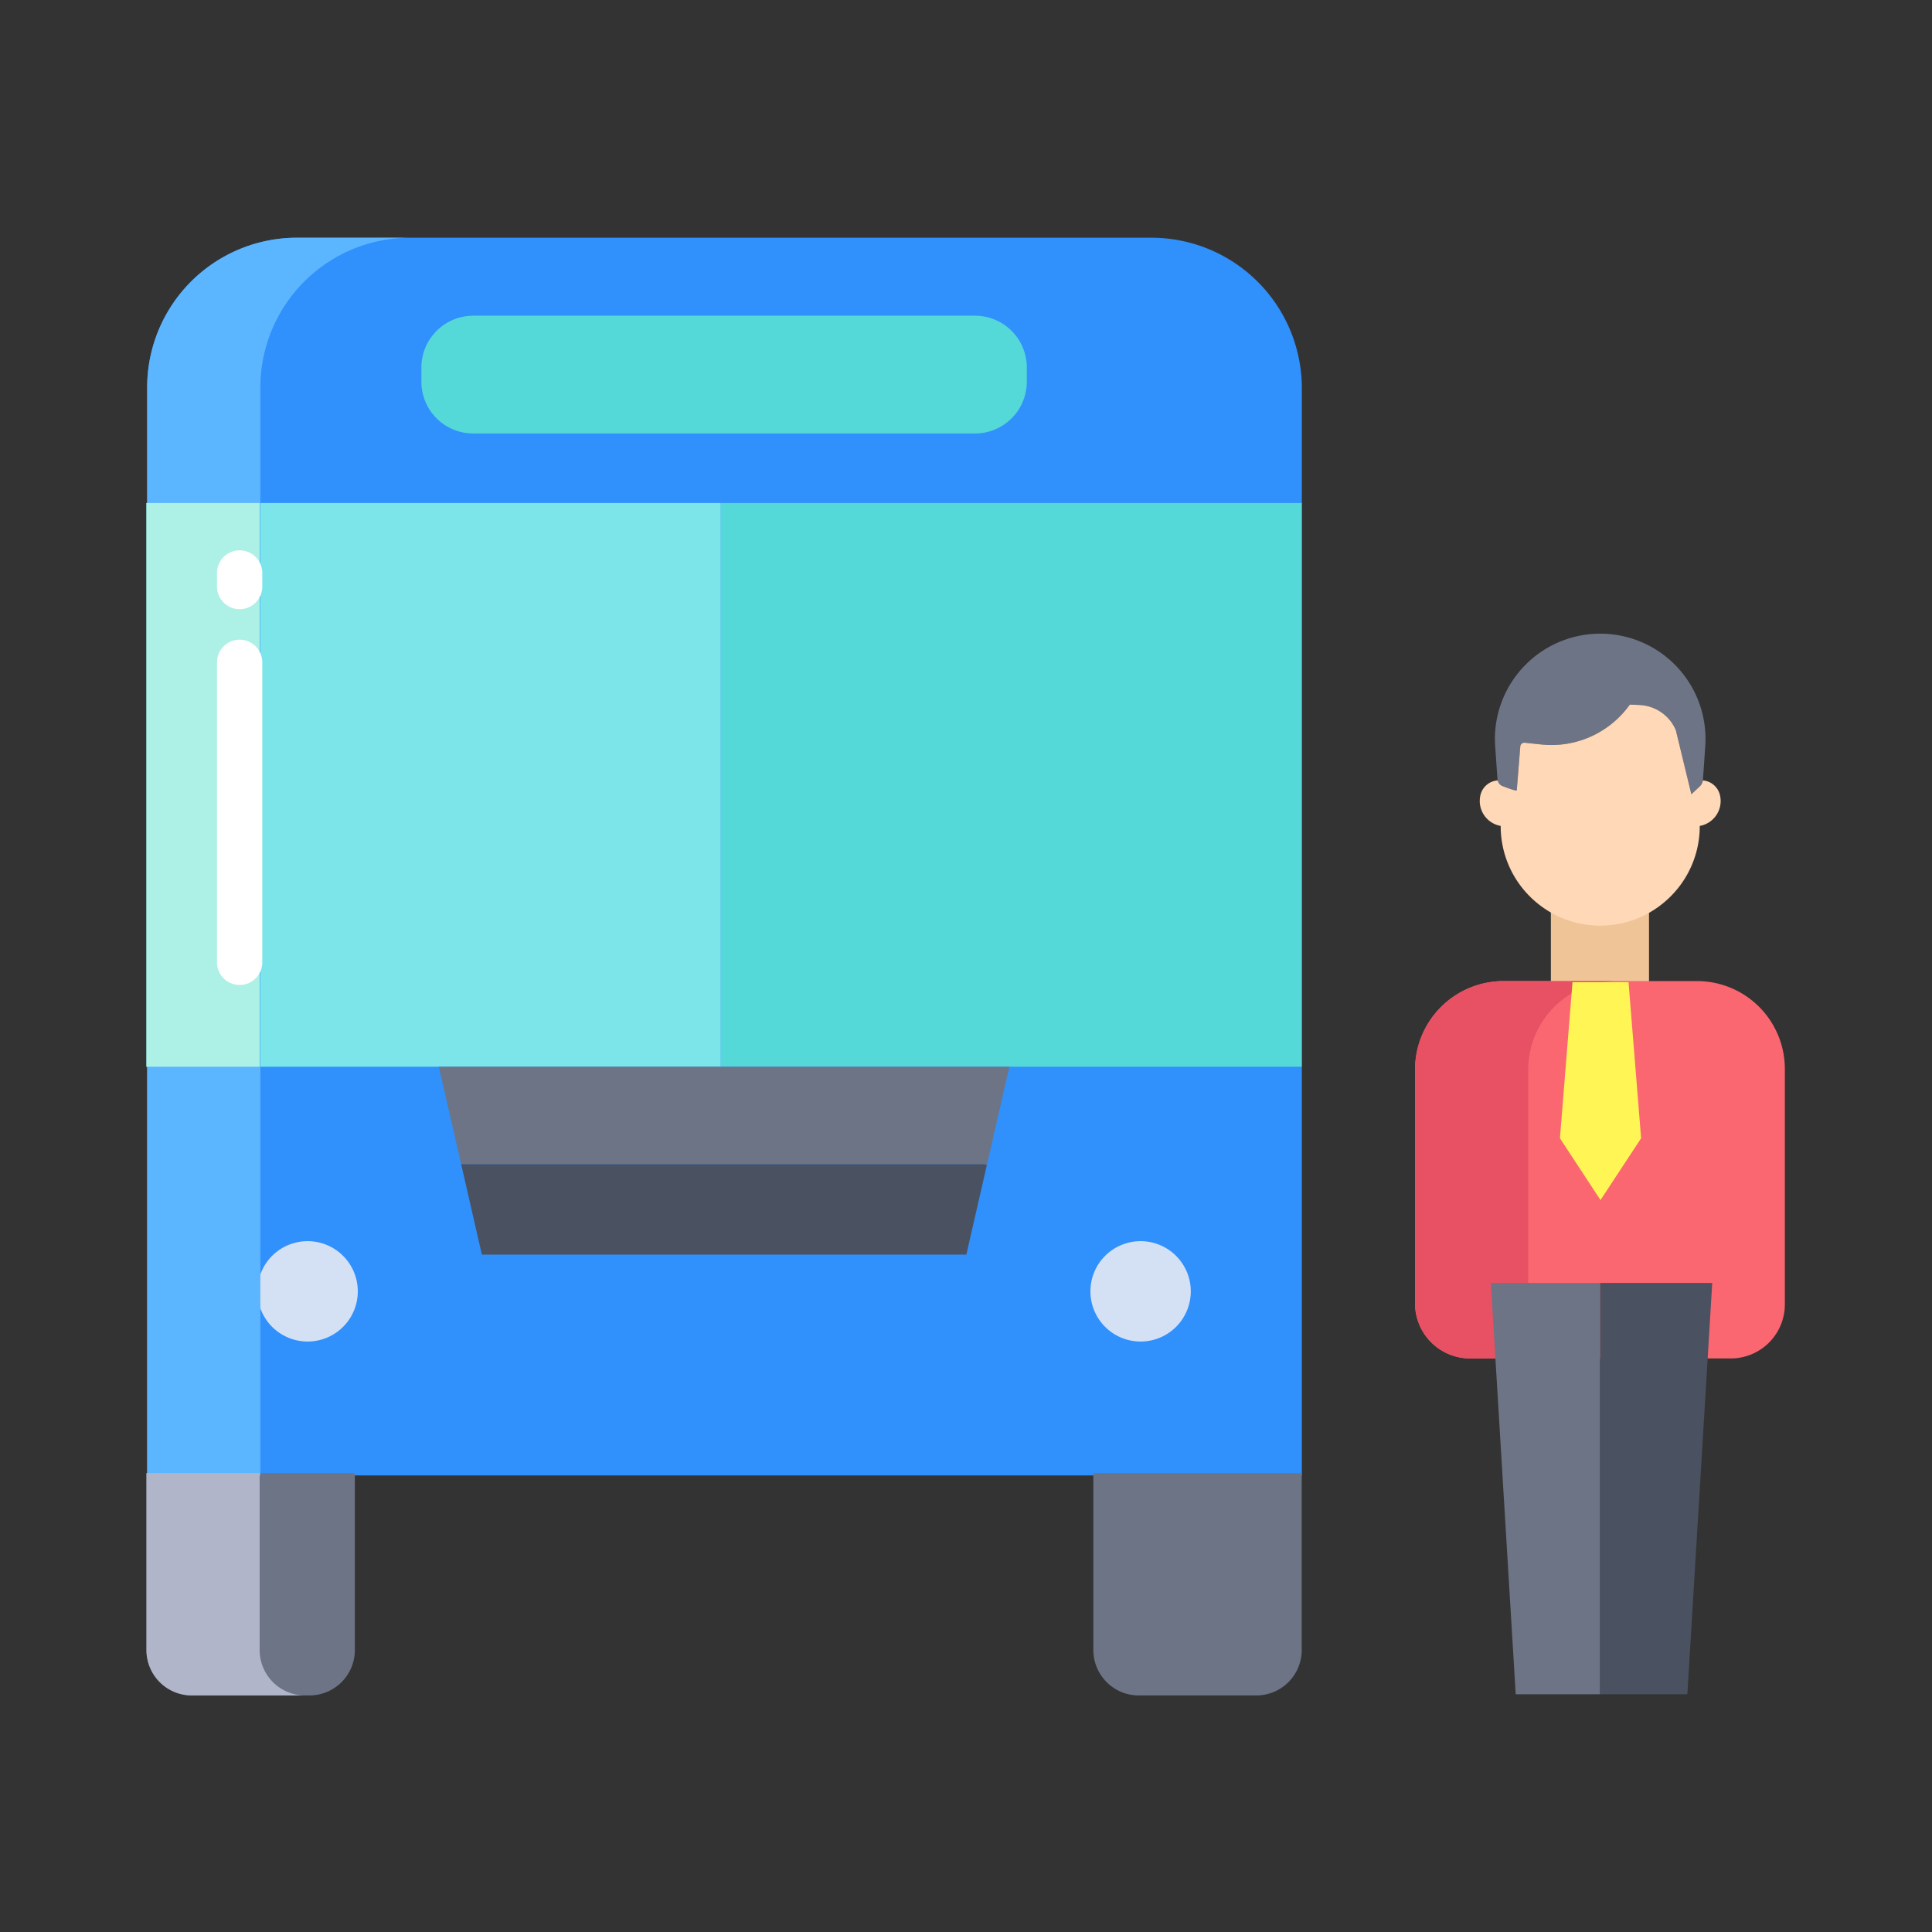 <svg id="Layer_1" height="512" viewBox="0 0 512 512" width="512" xmlns="http://www.w3.org/2000/svg" data-name="Layer 1"><rect x="0" y="0" width="512" height="512" fill="#333333" stroke="none"/><path d="m411 241h26v21h-26z" fill="#efc597"/><path d="m449.99 260h-51.77a23.458 23.458 0 0 0 -23.22 23.4v62.08a14.588 14.588 0 0 0 14.38 14.52h69.54a14.326 14.326 0 0 0 14.08-14.52v-62.08a23.279 23.279 0 0 0 -23.01-23.4z" fill="#fb6771"/><path d="m424.08 167.93a27.893 27.893 0 0 1 27.83 29.82l-.61 8.87a1.355 1.355 0 0 1 -.02.2 2.656 2.656 0 0 1 -.83 1.59l-2.22 2.08-4.12-17a10.989 10.989 0 0 0 -9.61-6.66l-2.58-.11a25.488 25.488 0 0 1 -23.5 10.57l-4.33-.46a1.081 1.081 0 0 0 -1.2.99l-.93 11.61c-.03.39-3.94-1.18-3.94-1.18a2.148 2.148 0 0 1 -1.12-1.44 1.968 1.968 0 0 1 -.06-.35l-.6-8.71c-.05-.65-.07-1.31-.07-1.95a27.907 27.907 0 0 1 27.91-27.87z" fill="#6d7486"/><path d="m304.97 63h-226.16a39.69 39.69 0 0 0 -39.81 39.69v288.31h306v-288.31a39.879 39.879 0 0 0 -40.03-39.69z" fill="#3090fc"/><path d="m344.97 390.39v46.92a12.035 12.035 0 0 1 -12 12h-31.22a12.035 12.035 0 0 1 -12-12v-46.92z" fill="#6d7486"/><path d="m191 133.3v.7 148.7h153.97v-149.4z" fill="#55d8d8"/><path d="m302.27 328.92a13.3 13.3 0 1 1 -13.3 13.3 13.3 13.3 0 0 1 13.3-13.3z" fill="#d4e1f4"/><path d="m38.81 133.3v149.4h152.19v-148.7-.7z" fill="#7ce5e9"/><path d="m94.04 390.39v46.92a12.035 12.035 0 0 1 -12 12h-31.23a12.035 12.035 0 0 1 -12-12v-46.92z" fill="#6d7486"/><path d="m81.52 328.92a13.3 13.3 0 1 1 -13.3 13.3 13.292 13.292 0 0 1 13.3-13.3z" fill="#d4e1f4"/><path d="m272.12 97.35v3.84a13.73 13.73 0 0 1 -13.69 13.69h-133.07a13.73 13.73 0 0 1 -13.69-13.69v-3.84a13.727 13.727 0 0 1 13.69-13.68h133.07a13.727 13.727 0 0 1 13.69 13.68z" fill="#55d8d8"/><path d="m116.3 282.7 5.92 25.83h138.43l.88.2 5.96-26.03z" fill="#6d7486"/><path d="m261.53 308.73-5.44 23.75h-128.39l-5.48-23.95h138.43z" fill="#4a5160"/><path d="m436.51 242.19a26.4 26.4 0 0 1 -25.14-.15 26.6 26.6 0 0 1 -5.94-4.47 26.268 26.268 0 0 1 -7.73-18.65v-.04a6.715 6.715 0 0 1 -5.55-6.61 7.008 7.008 0 0 1 .19-1.6 5.057 5.057 0 0 1 4.52-3.85l.04-.01a2.148 2.148 0 0 0 1.12 1.44s3.91 1.57 3.94 1.18l.93-11.61a1.081 1.081 0 0 1 1.2-.99l4.33.46a25.488 25.488 0 0 0 23.5-10.57l2.58.11a10.989 10.989 0 0 1 9.61 6.66l4.12 17 2.22-2.08a2.656 2.656 0 0 0 .83-1.59h.01a5.059 5.059 0 0 1 4.5 3.85 6.494 6.494 0 0 1 .2 1.6 6.71 6.71 0 0 1 -5.54 6.61v.04a26.268 26.268 0 0 1 -7.73 18.65 26.558 26.558 0 0 1 -6.21 4.62z" fill="#ffd8b7"/><path d="m108.81 63h-30a39.69 39.69 0 0 0 -39.81 39.69v288.31h30v-288.31a39.69 39.69 0 0 1 39.81-39.69z" fill="#5cb5ff"/><path d="m38.81 133.3h30v149.4h-30z" fill="#adf0e5"/><path d="m68.81 437.31v-46.92h-30v46.92a12.035 12.035 0 0 0 12 12h30a12.035 12.035 0 0 1 -12-12z" fill="#b0b5ca"/><path d="m405 345.48v-62.08a23.458 23.458 0 0 1 23.22-23.4h-30a23.458 23.458 0 0 0 -23.22 23.4v62.08a14.588 14.588 0 0 0 14.38 14.52h30a14.588 14.588 0 0 1 -14.38-14.52z" fill="#e75163"/><path d="m424 340v.73 108.29-.02h23.17l6.59-109z" fill="#4a5160"/><path d="m395.5 340-.41.02 6.59 108.98h22.32v.02-108.29-.73z" fill="#6d7486"/><path d="m431.58 260.3 3.33 41.35-10.76 16.38-10.75-16.38 3.33-41.35z" fill="#fff655"/><g fill="#fff"><path d="m63.507 161.444a6 6 0 0 1 -6-6v-3.6a6 6 0 0 1 12 0v3.6a6 6 0 0 1 -6 6z"/><path d="m63.507 261.029a6 6 0 0 1 -6-6v-79.507a6 6 0 0 1 12 0v79.507a6 6 0 0 1 -6 6z"/></g></svg>